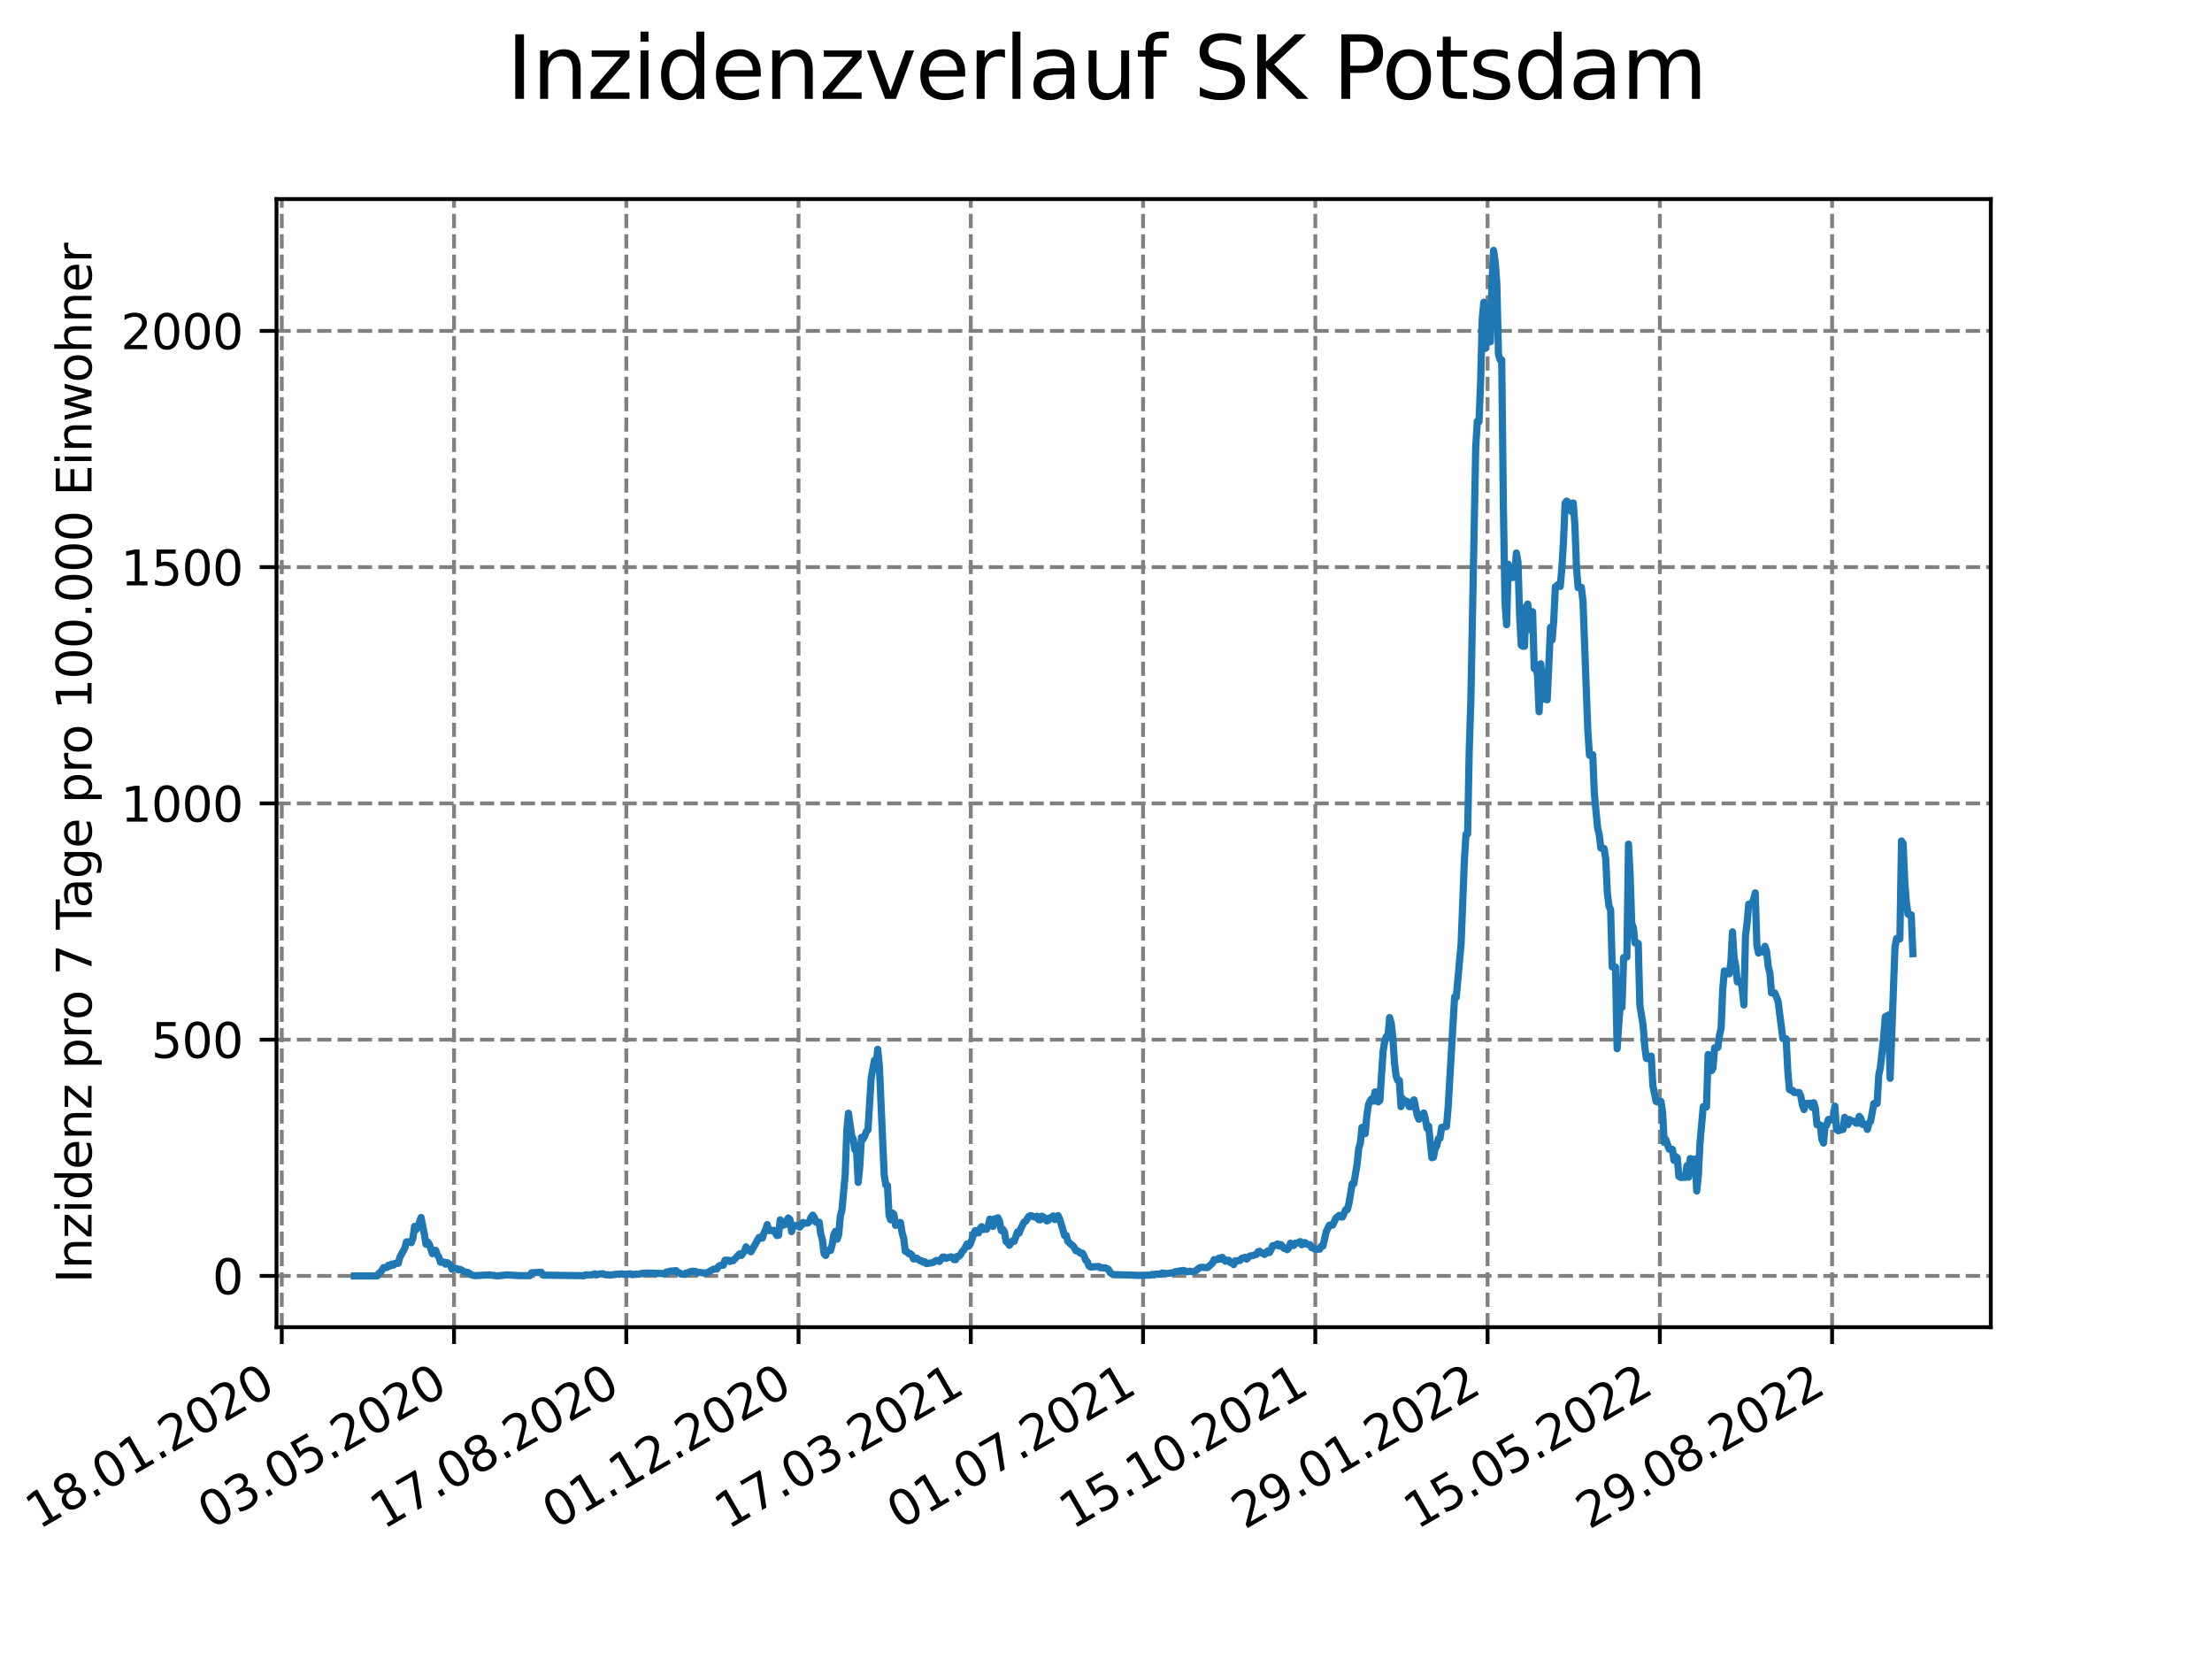 <?xml version="1.0" encoding="utf-8" standalone="no"?>
<!DOCTYPE svg PUBLIC "-//W3C//DTD SVG 1.1//EN"
  "http://www.w3.org/Graphics/SVG/1.1/DTD/svg11.dtd">
<svg xmlns:xlink="http://www.w3.org/1999/xlink" width="460.8pt" height="345.6pt" viewBox="0 0 460.8 345.6" xmlns="http://www.w3.org/2000/svg" version="1.1">
 <defs>
  <style type="text/css">*{stroke-linejoin: round; stroke-linecap: butt}</style>
 </defs>
 <g id="figure_1">
  <g id="patch_1">
   <path d="M 0 345.6 
L 460.8 345.6 
L 460.8 0 
L 0 0 
z
" style="fill: #ffffff"/>
  </g>
  <g id="axes_1">
   <g id="patch_2">
    <path d="M 57.6 276.48 
L 414.72 276.48 
L 414.72 41.472 
L 57.6 41.472 
z
" style="fill: #ffffff"/>
   </g>
   <g id="matplotlib.axis_1">
    <g id="xtick_1">
     <g id="line2d_1">
      <path d="M 58.697 276.48 
L 58.697 41.472 
" clip-path="url(#pc9e150a6fa)" style="fill: none; stroke-dasharray: 2.96,1.28; stroke-dashoffset: 0; stroke: #808080; stroke-width: 0.8"/>
     </g>
     <g id="line2d_2">
      <defs>
       <path id="m747879b5d5" d="M 0 0 
L 0 3.5 
" style="stroke: #000000; stroke-width: 0.8"/>
      </defs>
      <g>
       <use xlink:href="#m747879b5d5" x="58.697" y="276.48" style="stroke: #000000; stroke-width: 0.8"/>
      </g>
     </g>
     <g id="text_1">
      <!-- 18.01.2020 -->
      <g transform="translate(8.072 318.689) rotate(-30) scale(0.1 -0.1)">
       <defs>
        <path id="DejaVuSans-31" d="M 794 531 
L 1825 531 
L 1825 4091 
L 703 3866 
L 703 4441 
L 1819 4666 
L 2450 4666 
L 2450 531 
L 3481 531 
L 3481 0 
L 794 0 
L 794 531 
z
" transform="scale(0.016)"/>
        <path id="DejaVuSans-38" d="M 2034 2216 
Q 1584 2216 1326 1975 
Q 1069 1734 1069 1313 
Q 1069 891 1326 650 
Q 1584 409 2034 409 
Q 2484 409 2743 651 
Q 3003 894 3003 1313 
Q 3003 1734 2745 1975 
Q 2488 2216 2034 2216 
z
M 1403 2484 
Q 997 2584 770 2862 
Q 544 3141 544 3541 
Q 544 4100 942 4425 
Q 1341 4750 2034 4750 
Q 2731 4750 3128 4425 
Q 3525 4100 3525 3541 
Q 3525 3141 3298 2862 
Q 3072 2584 2669 2484 
Q 3125 2378 3379 2068 
Q 3634 1759 3634 1313 
Q 3634 634 3220 271 
Q 2806 -91 2034 -91 
Q 1263 -91 848 271 
Q 434 634 434 1313 
Q 434 1759 690 2068 
Q 947 2378 1403 2484 
z
M 1172 3481 
Q 1172 3119 1398 2916 
Q 1625 2713 2034 2713 
Q 2441 2713 2670 2916 
Q 2900 3119 2900 3481 
Q 2900 3844 2670 4047 
Q 2441 4250 2034 4250 
Q 1625 4250 1398 4047 
Q 1172 3844 1172 3481 
z
" transform="scale(0.016)"/>
        <path id="DejaVuSans-2e" d="M 684 794 
L 1344 794 
L 1344 0 
L 684 0 
L 684 794 
z
" transform="scale(0.016)"/>
        <path id="DejaVuSans-30" d="M 2034 4250 
Q 1547 4250 1301 3770 
Q 1056 3291 1056 2328 
Q 1056 1369 1301 889 
Q 1547 409 2034 409 
Q 2525 409 2770 889 
Q 3016 1369 3016 2328 
Q 3016 3291 2770 3770 
Q 2525 4250 2034 4250 
z
M 2034 4750 
Q 2819 4750 3233 4129 
Q 3647 3509 3647 2328 
Q 3647 1150 3233 529 
Q 2819 -91 2034 -91 
Q 1250 -91 836 529 
Q 422 1150 422 2328 
Q 422 3509 836 4129 
Q 1250 4750 2034 4750 
z
" transform="scale(0.016)"/>
        <path id="DejaVuSans-32" d="M 1228 531 
L 3431 531 
L 3431 0 
L 469 0 
L 469 531 
Q 828 903 1448 1529 
Q 2069 2156 2228 2338 
Q 2531 2678 2651 2914 
Q 2772 3150 2772 3378 
Q 2772 3750 2511 3984 
Q 2250 4219 1831 4219 
Q 1534 4219 1204 4116 
Q 875 4013 500 3803 
L 500 4441 
Q 881 4594 1212 4672 
Q 1544 4750 1819 4750 
Q 2544 4750 2975 4387 
Q 3406 4025 3406 3419 
Q 3406 3131 3298 2873 
Q 3191 2616 2906 2266 
Q 2828 2175 2409 1742 
Q 1991 1309 1228 531 
z
" transform="scale(0.016)"/>
       </defs>
       <use xlink:href="#DejaVuSans-31"/>
       <use xlink:href="#DejaVuSans-38" x="63.623"/>
       <use xlink:href="#DejaVuSans-2e" x="127.246"/>
       <use xlink:href="#DejaVuSans-30" x="159.033"/>
       <use xlink:href="#DejaVuSans-31" x="222.656"/>
       <use xlink:href="#DejaVuSans-2e" x="286.279"/>
       <use xlink:href="#DejaVuSans-32" x="318.066"/>
       <use xlink:href="#DejaVuSans-30" x="381.689"/>
       <use xlink:href="#DejaVuSans-32" x="445.312"/>
       <use xlink:href="#DejaVuSans-30" x="508.936"/>
      </g>
     </g>
    </g>
    <g id="xtick_2">
     <g id="line2d_3">
      <path d="M 94.582 276.48 
L 94.582 41.472 
" clip-path="url(#pc9e150a6fa)" style="fill: none; stroke-dasharray: 2.96,1.28; stroke-dashoffset: 0; stroke: #808080; stroke-width: 0.8"/>
     </g>
     <g id="line2d_4">
      <g>
       <use xlink:href="#m747879b5d5" x="94.582" y="276.48" style="stroke: #000000; stroke-width: 0.8"/>
      </g>
     </g>
     <g id="text_2">
      <!-- 03.05.2020 -->
      <g transform="translate(43.957 318.689) rotate(-30) scale(0.1 -0.1)">
       <defs>
        <path id="DejaVuSans-33" d="M 2597 2516 
Q 3050 2419 3304 2112 
Q 3559 1806 3559 1356 
Q 3559 666 3084 287 
Q 2609 -91 1734 -91 
Q 1441 -91 1130 -33 
Q 819 25 488 141 
L 488 750 
Q 750 597 1062 519 
Q 1375 441 1716 441 
Q 2309 441 2620 675 
Q 2931 909 2931 1356 
Q 2931 1769 2642 2001 
Q 2353 2234 1838 2234 
L 1294 2234 
L 1294 2753 
L 1863 2753 
Q 2328 2753 2575 2939 
Q 2822 3125 2822 3475 
Q 2822 3834 2567 4026 
Q 2313 4219 1838 4219 
Q 1578 4219 1281 4162 
Q 984 4106 628 3988 
L 628 4550 
Q 988 4650 1302 4700 
Q 1616 4750 1894 4750 
Q 2613 4750 3031 4423 
Q 3450 4097 3450 3541 
Q 3450 3153 3228 2886 
Q 3006 2619 2597 2516 
z
" transform="scale(0.016)"/>
        <path id="DejaVuSans-35" d="M 691 4666 
L 3169 4666 
L 3169 4134 
L 1269 4134 
L 1269 2991 
Q 1406 3038 1543 3061 
Q 1681 3084 1819 3084 
Q 2600 3084 3056 2656 
Q 3513 2228 3513 1497 
Q 3513 744 3044 326 
Q 2575 -91 1722 -91 
Q 1428 -91 1123 -41 
Q 819 9 494 109 
L 494 744 
Q 775 591 1075 516 
Q 1375 441 1709 441 
Q 2250 441 2565 725 
Q 2881 1009 2881 1497 
Q 2881 1984 2565 2268 
Q 2250 2553 1709 2553 
Q 1456 2553 1204 2497 
Q 953 2441 691 2322 
L 691 4666 
z
" transform="scale(0.016)"/>
       </defs>
       <use xlink:href="#DejaVuSans-30"/>
       <use xlink:href="#DejaVuSans-33" x="63.623"/>
       <use xlink:href="#DejaVuSans-2e" x="127.246"/>
       <use xlink:href="#DejaVuSans-30" x="159.033"/>
       <use xlink:href="#DejaVuSans-35" x="222.656"/>
       <use xlink:href="#DejaVuSans-2e" x="286.279"/>
       <use xlink:href="#DejaVuSans-32" x="318.066"/>
       <use xlink:href="#DejaVuSans-30" x="381.689"/>
       <use xlink:href="#DejaVuSans-32" x="445.312"/>
       <use xlink:href="#DejaVuSans-30" x="508.936"/>
      </g>
     </g>
    </g>
    <g id="xtick_3">
     <g id="line2d_5">
      <path d="M 130.467 276.48 
L 130.467 41.472 
" clip-path="url(#pc9e150a6fa)" style="fill: none; stroke-dasharray: 2.96,1.28; stroke-dashoffset: 0; stroke: #808080; stroke-width: 0.8"/>
     </g>
     <g id="line2d_6">
      <g>
       <use xlink:href="#m747879b5d5" x="130.467" y="276.48" style="stroke: #000000; stroke-width: 0.8"/>
      </g>
     </g>
     <g id="text_3">
      <!-- 17.08.2020 -->
      <g transform="translate(79.842 318.689) rotate(-30) scale(0.1 -0.1)">
       <defs>
        <path id="DejaVuSans-37" d="M 525 4666 
L 3525 4666 
L 3525 4397 
L 1831 0 
L 1172 0 
L 2766 4134 
L 525 4134 
L 525 4666 
z
" transform="scale(0.016)"/>
       </defs>
       <use xlink:href="#DejaVuSans-31"/>
       <use xlink:href="#DejaVuSans-37" x="63.623"/>
       <use xlink:href="#DejaVuSans-2e" x="127.246"/>
       <use xlink:href="#DejaVuSans-30" x="159.033"/>
       <use xlink:href="#DejaVuSans-38" x="222.656"/>
       <use xlink:href="#DejaVuSans-2e" x="286.279"/>
       <use xlink:href="#DejaVuSans-32" x="318.066"/>
       <use xlink:href="#DejaVuSans-30" x="381.689"/>
       <use xlink:href="#DejaVuSans-32" x="445.312"/>
       <use xlink:href="#DejaVuSans-30" x="508.936"/>
      </g>
     </g>
    </g>
    <g id="xtick_4">
     <g id="line2d_7">
      <path d="M 166.351 276.48 
L 166.351 41.472 
" clip-path="url(#pc9e150a6fa)" style="fill: none; stroke-dasharray: 2.96,1.28; stroke-dashoffset: 0; stroke: #808080; stroke-width: 0.8"/>
     </g>
     <g id="line2d_8">
      <g>
       <use xlink:href="#m747879b5d5" x="166.351" y="276.48" style="stroke: #000000; stroke-width: 0.8"/>
      </g>
     </g>
     <g id="text_4">
      <!-- 01.12.2020 -->
      <g transform="translate(115.726 318.689) rotate(-30) scale(0.1 -0.1)">
       <use xlink:href="#DejaVuSans-30"/>
       <use xlink:href="#DejaVuSans-31" x="63.623"/>
       <use xlink:href="#DejaVuSans-2e" x="127.246"/>
       <use xlink:href="#DejaVuSans-31" x="159.033"/>
       <use xlink:href="#DejaVuSans-32" x="222.656"/>
       <use xlink:href="#DejaVuSans-2e" x="286.279"/>
       <use xlink:href="#DejaVuSans-32" x="318.066"/>
       <use xlink:href="#DejaVuSans-30" x="381.689"/>
       <use xlink:href="#DejaVuSans-32" x="445.312"/>
       <use xlink:href="#DejaVuSans-30" x="508.936"/>
      </g>
     </g>
    </g>
    <g id="xtick_5">
     <g id="line2d_9">
      <path d="M 202.236 276.48 
L 202.236 41.472 
" clip-path="url(#pc9e150a6fa)" style="fill: none; stroke-dasharray: 2.96,1.28; stroke-dashoffset: 0; stroke: #808080; stroke-width: 0.8"/>
     </g>
     <g id="line2d_10">
      <g>
       <use xlink:href="#m747879b5d5" x="202.236" y="276.48" style="stroke: #000000; stroke-width: 0.8"/>
      </g>
     </g>
     <g id="text_5">
      <!-- 17.03.2021 -->
      <g transform="translate(151.611 318.689) rotate(-30) scale(0.1 -0.1)">
       <use xlink:href="#DejaVuSans-31"/>
       <use xlink:href="#DejaVuSans-37" x="63.623"/>
       <use xlink:href="#DejaVuSans-2e" x="127.246"/>
       <use xlink:href="#DejaVuSans-30" x="159.033"/>
       <use xlink:href="#DejaVuSans-33" x="222.656"/>
       <use xlink:href="#DejaVuSans-2e" x="286.279"/>
       <use xlink:href="#DejaVuSans-32" x="318.066"/>
       <use xlink:href="#DejaVuSans-30" x="381.689"/>
       <use xlink:href="#DejaVuSans-32" x="445.312"/>
       <use xlink:href="#DejaVuSans-31" x="508.936"/>
      </g>
     </g>
    </g>
    <g id="xtick_6">
     <g id="line2d_11">
      <path d="M 238.121 276.48 
L 238.121 41.472 
" clip-path="url(#pc9e150a6fa)" style="fill: none; stroke-dasharray: 2.96,1.28; stroke-dashoffset: 0; stroke: #808080; stroke-width: 0.8"/>
     </g>
     <g id="line2d_12">
      <g>
       <use xlink:href="#m747879b5d5" x="238.121" y="276.48" style="stroke: #000000; stroke-width: 0.8"/>
      </g>
     </g>
     <g id="text_6">
      <!-- 01.07.2021 -->
      <g transform="translate(187.495 318.689) rotate(-30) scale(0.1 -0.1)">
       <use xlink:href="#DejaVuSans-30"/>
       <use xlink:href="#DejaVuSans-31" x="63.623"/>
       <use xlink:href="#DejaVuSans-2e" x="127.246"/>
       <use xlink:href="#DejaVuSans-30" x="159.033"/>
       <use xlink:href="#DejaVuSans-37" x="222.656"/>
       <use xlink:href="#DejaVuSans-2e" x="286.279"/>
       <use xlink:href="#DejaVuSans-32" x="318.066"/>
       <use xlink:href="#DejaVuSans-30" x="381.689"/>
       <use xlink:href="#DejaVuSans-32" x="445.312"/>
       <use xlink:href="#DejaVuSans-31" x="508.936"/>
      </g>
     </g>
    </g>
    <g id="xtick_7">
     <g id="line2d_13">
      <path d="M 274.005 276.48 
L 274.005 41.472 
" clip-path="url(#pc9e150a6fa)" style="fill: none; stroke-dasharray: 2.96,1.28; stroke-dashoffset: 0; stroke: #808080; stroke-width: 0.8"/>
     </g>
     <g id="line2d_14">
      <g>
       <use xlink:href="#m747879b5d5" x="274.005" y="276.48" style="stroke: #000000; stroke-width: 0.8"/>
      </g>
     </g>
     <g id="text_7">
      <!-- 15.10.2021 -->
      <g transform="translate(223.38 318.689) rotate(-30) scale(0.1 -0.1)">
       <use xlink:href="#DejaVuSans-31"/>
       <use xlink:href="#DejaVuSans-35" x="63.623"/>
       <use xlink:href="#DejaVuSans-2e" x="127.246"/>
       <use xlink:href="#DejaVuSans-31" x="159.033"/>
       <use xlink:href="#DejaVuSans-30" x="222.656"/>
       <use xlink:href="#DejaVuSans-2e" x="286.279"/>
       <use xlink:href="#DejaVuSans-32" x="318.066"/>
       <use xlink:href="#DejaVuSans-30" x="381.689"/>
       <use xlink:href="#DejaVuSans-32" x="445.312"/>
       <use xlink:href="#DejaVuSans-31" x="508.936"/>
      </g>
     </g>
    </g>
    <g id="xtick_8">
     <g id="line2d_15">
      <path d="M 309.89 276.48 
L 309.89 41.472 
" clip-path="url(#pc9e150a6fa)" style="fill: none; stroke-dasharray: 2.96,1.28; stroke-dashoffset: 0; stroke: #808080; stroke-width: 0.8"/>
     </g>
     <g id="line2d_16">
      <g>
       <use xlink:href="#m747879b5d5" x="309.89" y="276.48" style="stroke: #000000; stroke-width: 0.8"/>
      </g>
     </g>
     <g id="text_8">
      <!-- 29.01.2022 -->
      <g transform="translate(259.265 318.689) rotate(-30) scale(0.1 -0.1)">
       <defs>
        <path id="DejaVuSans-39" d="M 703 97 
L 703 672 
Q 941 559 1184 500 
Q 1428 441 1663 441 
Q 2288 441 2617 861 
Q 2947 1281 2994 2138 
Q 2813 1869 2534 1725 
Q 2256 1581 1919 1581 
Q 1219 1581 811 2004 
Q 403 2428 403 3163 
Q 403 3881 828 4315 
Q 1253 4750 1959 4750 
Q 2769 4750 3195 4129 
Q 3622 3509 3622 2328 
Q 3622 1225 3098 567 
Q 2575 -91 1691 -91 
Q 1453 -91 1209 -44 
Q 966 3 703 97 
z
M 1959 2075 
Q 2384 2075 2632 2365 
Q 2881 2656 2881 3163 
Q 2881 3666 2632 3958 
Q 2384 4250 1959 4250 
Q 1534 4250 1286 3958 
Q 1038 3666 1038 3163 
Q 1038 2656 1286 2365 
Q 1534 2075 1959 2075 
z
" transform="scale(0.016)"/>
       </defs>
       <use xlink:href="#DejaVuSans-32"/>
       <use xlink:href="#DejaVuSans-39" x="63.623"/>
       <use xlink:href="#DejaVuSans-2e" x="127.246"/>
       <use xlink:href="#DejaVuSans-30" x="159.033"/>
       <use xlink:href="#DejaVuSans-31" x="222.656"/>
       <use xlink:href="#DejaVuSans-2e" x="286.279"/>
       <use xlink:href="#DejaVuSans-32" x="318.066"/>
       <use xlink:href="#DejaVuSans-30" x="381.689"/>
       <use xlink:href="#DejaVuSans-32" x="445.312"/>
       <use xlink:href="#DejaVuSans-32" x="508.936"/>
      </g>
     </g>
    </g>
    <g id="xtick_9">
     <g id="line2d_17">
      <path d="M 345.775 276.48 
L 345.775 41.472 
" clip-path="url(#pc9e150a6fa)" style="fill: none; stroke-dasharray: 2.96,1.28; stroke-dashoffset: 0; stroke: #808080; stroke-width: 0.8"/>
     </g>
     <g id="line2d_18">
      <g>
       <use xlink:href="#m747879b5d5" x="345.775" y="276.48" style="stroke: #000000; stroke-width: 0.8"/>
      </g>
     </g>
     <g id="text_9">
      <!-- 15.05.2022 -->
      <g transform="translate(295.149 318.689) rotate(-30) scale(0.1 -0.1)">
       <use xlink:href="#DejaVuSans-31"/>
       <use xlink:href="#DejaVuSans-35" x="63.623"/>
       <use xlink:href="#DejaVuSans-2e" x="127.246"/>
       <use xlink:href="#DejaVuSans-30" x="159.033"/>
       <use xlink:href="#DejaVuSans-35" x="222.656"/>
       <use xlink:href="#DejaVuSans-2e" x="286.279"/>
       <use xlink:href="#DejaVuSans-32" x="318.066"/>
       <use xlink:href="#DejaVuSans-30" x="381.689"/>
       <use xlink:href="#DejaVuSans-32" x="445.312"/>
       <use xlink:href="#DejaVuSans-32" x="508.936"/>
      </g>
     </g>
    </g>
    <g id="xtick_10">
     <g id="line2d_19">
      <path d="M 381.659 276.48 
L 381.659 41.472 
" clip-path="url(#pc9e150a6fa)" style="fill: none; stroke-dasharray: 2.96,1.28; stroke-dashoffset: 0; stroke: #808080; stroke-width: 0.8"/>
     </g>
     <g id="line2d_20">
      <g>
       <use xlink:href="#m747879b5d5" x="381.659" y="276.48" style="stroke: #000000; stroke-width: 0.8"/>
      </g>
     </g>
     <g id="text_10">
      <!-- 29.08.2022 -->
      <g transform="translate(331.034 318.689) rotate(-30) scale(0.1 -0.1)">
       <use xlink:href="#DejaVuSans-32"/>
       <use xlink:href="#DejaVuSans-39" x="63.623"/>
       <use xlink:href="#DejaVuSans-2e" x="127.246"/>
       <use xlink:href="#DejaVuSans-30" x="159.033"/>
       <use xlink:href="#DejaVuSans-38" x="222.656"/>
       <use xlink:href="#DejaVuSans-2e" x="286.279"/>
       <use xlink:href="#DejaVuSans-32" x="318.066"/>
       <use xlink:href="#DejaVuSans-30" x="381.689"/>
       <use xlink:href="#DejaVuSans-32" x="445.312"/>
       <use xlink:href="#DejaVuSans-32" x="508.936"/>
      </g>
     </g>
    </g>
   </g>
   <g id="matplotlib.axis_2">
    <g id="ytick_1">
     <g id="line2d_21">
      <path d="M 57.6 265.798 
L 414.72 265.798 
" clip-path="url(#pc9e150a6fa)" style="fill: none; stroke-dasharray: 2.96,1.28; stroke-dashoffset: 0; stroke: #808080; stroke-width: 0.8"/>
     </g>
     <g id="line2d_22">
      <defs>
       <path id="m2aeac5de9a" d="M 0 0 
L -3.5 0 
" style="stroke: #000000; stroke-width: 0.8"/>
      </defs>
      <g>
       <use xlink:href="#m2aeac5de9a" x="57.6" y="265.798" style="stroke: #000000; stroke-width: 0.8"/>
      </g>
     </g>
     <g id="text_11">
      <!-- 0 -->
      <g transform="translate(44.237 269.597) scale(0.1 -0.1)">
       <use xlink:href="#DejaVuSans-30"/>
      </g>
     </g>
    </g>
    <g id="ytick_2">
     <g id="line2d_23">
      <path d="M 57.6 216.581 
L 414.72 216.581 
" clip-path="url(#pc9e150a6fa)" style="fill: none; stroke-dasharray: 2.96,1.28; stroke-dashoffset: 0; stroke: #808080; stroke-width: 0.8"/>
     </g>
     <g id="line2d_24">
      <g>
       <use xlink:href="#m2aeac5de9a" x="57.6" y="216.581" style="stroke: #000000; stroke-width: 0.8"/>
      </g>
     </g>
     <g id="text_12">
      <!-- 500 -->
      <g transform="translate(31.512 220.38) scale(0.1 -0.1)">
       <use xlink:href="#DejaVuSans-35"/>
       <use xlink:href="#DejaVuSans-30" x="63.623"/>
       <use xlink:href="#DejaVuSans-30" x="127.246"/>
      </g>
     </g>
    </g>
    <g id="ytick_3">
     <g id="line2d_25">
      <path d="M 57.6 167.363 
L 414.72 167.363 
" clip-path="url(#pc9e150a6fa)" style="fill: none; stroke-dasharray: 2.96,1.28; stroke-dashoffset: 0; stroke: #808080; stroke-width: 0.8"/>
     </g>
     <g id="line2d_26">
      <g>
       <use xlink:href="#m2aeac5de9a" x="57.6" y="167.363" style="stroke: #000000; stroke-width: 0.8"/>
      </g>
     </g>
     <g id="text_13">
      <!-- 1000 -->
      <g transform="translate(25.15 171.163) scale(0.1 -0.1)">
       <use xlink:href="#DejaVuSans-31"/>
       <use xlink:href="#DejaVuSans-30" x="63.623"/>
       <use xlink:href="#DejaVuSans-30" x="127.246"/>
       <use xlink:href="#DejaVuSans-30" x="190.869"/>
      </g>
     </g>
    </g>
    <g id="ytick_4">
     <g id="line2d_27">
      <path d="M 57.6 118.146 
L 414.72 118.146 
" clip-path="url(#pc9e150a6fa)" style="fill: none; stroke-dasharray: 2.96,1.28; stroke-dashoffset: 0; stroke: #808080; stroke-width: 0.8"/>
     </g>
     <g id="line2d_28">
      <g>
       <use xlink:href="#m2aeac5de9a" x="57.6" y="118.146" style="stroke: #000000; stroke-width: 0.8"/>
      </g>
     </g>
     <g id="text_14">
      <!-- 1500 -->
      <g transform="translate(25.15 121.945) scale(0.1 -0.1)">
       <use xlink:href="#DejaVuSans-31"/>
       <use xlink:href="#DejaVuSans-35" x="63.623"/>
       <use xlink:href="#DejaVuSans-30" x="127.246"/>
       <use xlink:href="#DejaVuSans-30" x="190.869"/>
      </g>
     </g>
    </g>
    <g id="ytick_5">
     <g id="line2d_29">
      <path d="M 57.6 68.929 
L 414.72 68.929 
" clip-path="url(#pc9e150a6fa)" style="fill: none; stroke-dasharray: 2.96,1.28; stroke-dashoffset: 0; stroke: #808080; stroke-width: 0.8"/>
     </g>
     <g id="line2d_30">
      <g>
       <use xlink:href="#m2aeac5de9a" x="57.6" y="68.929" style="stroke: #000000; stroke-width: 0.8"/>
      </g>
     </g>
     <g id="text_15">
      <!-- 2000 -->
      <g transform="translate(25.15 72.728) scale(0.1 -0.1)">
       <use xlink:href="#DejaVuSans-32"/>
       <use xlink:href="#DejaVuSans-30" x="63.623"/>
       <use xlink:href="#DejaVuSans-30" x="127.246"/>
       <use xlink:href="#DejaVuSans-30" x="190.869"/>
      </g>
     </g>
    </g>
    <g id="text_16">
     <!-- Inzidenz pro 7 Tage pro 100.000 Einwohner -->
     <g transform="translate(19.07 267.301) rotate(-90) scale(0.1 -0.1)">
      <defs>
       <path id="DejaVuSans-49" d="M 628 4666 
L 1259 4666 
L 1259 0 
L 628 0 
L 628 4666 
z
" transform="scale(0.016)"/>
       <path id="DejaVuSans-6e" d="M 3513 2113 
L 3513 0 
L 2938 0 
L 2938 2094 
Q 2938 2591 2744 2837 
Q 2550 3084 2163 3084 
Q 1697 3084 1428 2787 
Q 1159 2491 1159 1978 
L 1159 0 
L 581 0 
L 581 3500 
L 1159 3500 
L 1159 2956 
Q 1366 3272 1645 3428 
Q 1925 3584 2291 3584 
Q 2894 3584 3203 3211 
Q 3513 2838 3513 2113 
z
" transform="scale(0.016)"/>
       <path id="DejaVuSans-7a" d="M 353 3500 
L 3084 3500 
L 3084 2975 
L 922 459 
L 3084 459 
L 3084 0 
L 275 0 
L 275 525 
L 2438 3041 
L 353 3041 
L 353 3500 
z
" transform="scale(0.016)"/>
       <path id="DejaVuSans-69" d="M 603 3500 
L 1178 3500 
L 1178 0 
L 603 0 
L 603 3500 
z
M 603 4863 
L 1178 4863 
L 1178 4134 
L 603 4134 
L 603 4863 
z
" transform="scale(0.016)"/>
       <path id="DejaVuSans-64" d="M 2906 2969 
L 2906 4863 
L 3481 4863 
L 3481 0 
L 2906 0 
L 2906 525 
Q 2725 213 2448 61 
Q 2172 -91 1784 -91 
Q 1150 -91 751 415 
Q 353 922 353 1747 
Q 353 2572 751 3078 
Q 1150 3584 1784 3584 
Q 2172 3584 2448 3432 
Q 2725 3281 2906 2969 
z
M 947 1747 
Q 947 1113 1208 752 
Q 1469 391 1925 391 
Q 2381 391 2643 752 
Q 2906 1113 2906 1747 
Q 2906 2381 2643 2742 
Q 2381 3103 1925 3103 
Q 1469 3103 1208 2742 
Q 947 2381 947 1747 
z
" transform="scale(0.016)"/>
       <path id="DejaVuSans-65" d="M 3597 1894 
L 3597 1613 
L 953 1613 
Q 991 1019 1311 708 
Q 1631 397 2203 397 
Q 2534 397 2845 478 
Q 3156 559 3463 722 
L 3463 178 
Q 3153 47 2828 -22 
Q 2503 -91 2169 -91 
Q 1331 -91 842 396 
Q 353 884 353 1716 
Q 353 2575 817 3079 
Q 1281 3584 2069 3584 
Q 2775 3584 3186 3129 
Q 3597 2675 3597 1894 
z
M 3022 2063 
Q 3016 2534 2758 2815 
Q 2500 3097 2075 3097 
Q 1594 3097 1305 2825 
Q 1016 2553 972 2059 
L 3022 2063 
z
" transform="scale(0.016)"/>
       <path id="DejaVuSans-20" transform="scale(0.016)"/>
       <path id="DejaVuSans-70" d="M 1159 525 
L 1159 -1331 
L 581 -1331 
L 581 3500 
L 1159 3500 
L 1159 2969 
Q 1341 3281 1617 3432 
Q 1894 3584 2278 3584 
Q 2916 3584 3314 3078 
Q 3713 2572 3713 1747 
Q 3713 922 3314 415 
Q 2916 -91 2278 -91 
Q 1894 -91 1617 61 
Q 1341 213 1159 525 
z
M 3116 1747 
Q 3116 2381 2855 2742 
Q 2594 3103 2138 3103 
Q 1681 3103 1420 2742 
Q 1159 2381 1159 1747 
Q 1159 1113 1420 752 
Q 1681 391 2138 391 
Q 2594 391 2855 752 
Q 3116 1113 3116 1747 
z
" transform="scale(0.016)"/>
       <path id="DejaVuSans-72" d="M 2631 2963 
Q 2534 3019 2420 3045 
Q 2306 3072 2169 3072 
Q 1681 3072 1420 2755 
Q 1159 2438 1159 1844 
L 1159 0 
L 581 0 
L 581 3500 
L 1159 3500 
L 1159 2956 
Q 1341 3275 1631 3429 
Q 1922 3584 2338 3584 
Q 2397 3584 2469 3576 
Q 2541 3569 2628 3553 
L 2631 2963 
z
" transform="scale(0.016)"/>
       <path id="DejaVuSans-6f" d="M 1959 3097 
Q 1497 3097 1228 2736 
Q 959 2375 959 1747 
Q 959 1119 1226 758 
Q 1494 397 1959 397 
Q 2419 397 2687 759 
Q 2956 1122 2956 1747 
Q 2956 2369 2687 2733 
Q 2419 3097 1959 3097 
z
M 1959 3584 
Q 2709 3584 3137 3096 
Q 3566 2609 3566 1747 
Q 3566 888 3137 398 
Q 2709 -91 1959 -91 
Q 1206 -91 779 398 
Q 353 888 353 1747 
Q 353 2609 779 3096 
Q 1206 3584 1959 3584 
z
" transform="scale(0.016)"/>
       <path id="DejaVuSans-54" d="M -19 4666 
L 3928 4666 
L 3928 4134 
L 2272 4134 
L 2272 0 
L 1638 0 
L 1638 4134 
L -19 4134 
L -19 4666 
z
" transform="scale(0.016)"/>
       <path id="DejaVuSans-61" d="M 2194 1759 
Q 1497 1759 1228 1600 
Q 959 1441 959 1056 
Q 959 750 1161 570 
Q 1363 391 1709 391 
Q 2188 391 2477 730 
Q 2766 1069 2766 1631 
L 2766 1759 
L 2194 1759 
z
M 3341 1997 
L 3341 0 
L 2766 0 
L 2766 531 
Q 2569 213 2275 61 
Q 1981 -91 1556 -91 
Q 1019 -91 701 211 
Q 384 513 384 1019 
Q 384 1609 779 1909 
Q 1175 2209 1959 2209 
L 2766 2209 
L 2766 2266 
Q 2766 2663 2505 2880 
Q 2244 3097 1772 3097 
Q 1472 3097 1187 3025 
Q 903 2953 641 2809 
L 641 3341 
Q 956 3463 1253 3523 
Q 1550 3584 1831 3584 
Q 2591 3584 2966 3190 
Q 3341 2797 3341 1997 
z
" transform="scale(0.016)"/>
       <path id="DejaVuSans-67" d="M 2906 1791 
Q 2906 2416 2648 2759 
Q 2391 3103 1925 3103 
Q 1463 3103 1205 2759 
Q 947 2416 947 1791 
Q 947 1169 1205 825 
Q 1463 481 1925 481 
Q 2391 481 2648 825 
Q 2906 1169 2906 1791 
z
M 3481 434 
Q 3481 -459 3084 -895 
Q 2688 -1331 1869 -1331 
Q 1566 -1331 1297 -1286 
Q 1028 -1241 775 -1147 
L 775 -588 
Q 1028 -725 1275 -790 
Q 1522 -856 1778 -856 
Q 2344 -856 2625 -561 
Q 2906 -266 2906 331 
L 2906 616 
Q 2728 306 2450 153 
Q 2172 0 1784 0 
Q 1141 0 747 490 
Q 353 981 353 1791 
Q 353 2603 747 3093 
Q 1141 3584 1784 3584 
Q 2172 3584 2450 3431 
Q 2728 3278 2906 2969 
L 2906 3500 
L 3481 3500 
L 3481 434 
z
" transform="scale(0.016)"/>
       <path id="DejaVuSans-45" d="M 628 4666 
L 3578 4666 
L 3578 4134 
L 1259 4134 
L 1259 2753 
L 3481 2753 
L 3481 2222 
L 1259 2222 
L 1259 531 
L 3634 531 
L 3634 0 
L 628 0 
L 628 4666 
z
" transform="scale(0.016)"/>
       <path id="DejaVuSans-77" d="M 269 3500 
L 844 3500 
L 1563 769 
L 2278 3500 
L 2956 3500 
L 3675 769 
L 4391 3500 
L 4966 3500 
L 4050 0 
L 3372 0 
L 2619 2869 
L 1863 0 
L 1184 0 
L 269 3500 
z
" transform="scale(0.016)"/>
       <path id="DejaVuSans-68" d="M 3513 2113 
L 3513 0 
L 2938 0 
L 2938 2094 
Q 2938 2591 2744 2837 
Q 2550 3084 2163 3084 
Q 1697 3084 1428 2787 
Q 1159 2491 1159 1978 
L 1159 0 
L 581 0 
L 581 4863 
L 1159 4863 
L 1159 2956 
Q 1366 3272 1645 3428 
Q 1925 3584 2291 3584 
Q 2894 3584 3203 3211 
Q 3513 2838 3513 2113 
z
" transform="scale(0.016)"/>
      </defs>
      <use xlink:href="#DejaVuSans-49"/>
      <use xlink:href="#DejaVuSans-6e" x="29.492"/>
      <use xlink:href="#DejaVuSans-7a" x="92.871"/>
      <use xlink:href="#DejaVuSans-69" x="145.361"/>
      <use xlink:href="#DejaVuSans-64" x="173.145"/>
      <use xlink:href="#DejaVuSans-65" x="236.621"/>
      <use xlink:href="#DejaVuSans-6e" x="298.145"/>
      <use xlink:href="#DejaVuSans-7a" x="361.523"/>
      <use xlink:href="#DejaVuSans-20" x="414.014"/>
      <use xlink:href="#DejaVuSans-70" x="445.801"/>
      <use xlink:href="#DejaVuSans-72" x="509.277"/>
      <use xlink:href="#DejaVuSans-6f" x="548.141"/>
      <use xlink:href="#DejaVuSans-20" x="609.322"/>
      <use xlink:href="#DejaVuSans-37" x="641.109"/>
      <use xlink:href="#DejaVuSans-20" x="704.732"/>
      <use xlink:href="#DejaVuSans-54" x="736.52"/>
      <use xlink:href="#DejaVuSans-61" x="781.104"/>
      <use xlink:href="#DejaVuSans-67" x="842.383"/>
      <use xlink:href="#DejaVuSans-65" x="905.859"/>
      <use xlink:href="#DejaVuSans-20" x="967.383"/>
      <use xlink:href="#DejaVuSans-70" x="999.17"/>
      <use xlink:href="#DejaVuSans-72" x="1062.646"/>
      <use xlink:href="#DejaVuSans-6f" x="1101.51"/>
      <use xlink:href="#DejaVuSans-20" x="1162.691"/>
      <use xlink:href="#DejaVuSans-31" x="1194.479"/>
      <use xlink:href="#DejaVuSans-30" x="1258.102"/>
      <use xlink:href="#DejaVuSans-30" x="1321.725"/>
      <use xlink:href="#DejaVuSans-2e" x="1385.348"/>
      <use xlink:href="#DejaVuSans-30" x="1417.135"/>
      <use xlink:href="#DejaVuSans-30" x="1480.758"/>
      <use xlink:href="#DejaVuSans-30" x="1544.381"/>
      <use xlink:href="#DejaVuSans-20" x="1608.004"/>
      <use xlink:href="#DejaVuSans-45" x="1639.791"/>
      <use xlink:href="#DejaVuSans-69" x="1702.975"/>
      <use xlink:href="#DejaVuSans-6e" x="1730.758"/>
      <use xlink:href="#DejaVuSans-77" x="1794.137"/>
      <use xlink:href="#DejaVuSans-6f" x="1875.924"/>
      <use xlink:href="#DejaVuSans-68" x="1937.105"/>
      <use xlink:href="#DejaVuSans-6e" x="2000.484"/>
      <use xlink:href="#DejaVuSans-65" x="2063.863"/>
      <use xlink:href="#DejaVuSans-72" x="2125.387"/>
     </g>
    </g>
   </g>
   <g id="line2d_31">
    <path d="M 73.833 265.798 
L 78.572 265.798 
L 78.911 265.252 
L 79.249 265.088 
L 79.926 264.051 
L 80.603 264.051 
L 80.942 263.56 
L 81.28 263.724 
L 81.619 263.342 
L 81.958 263.56 
L 82.296 263.178 
L 82.973 263.178 
L 83.312 261.868 
L 84.327 260.012 
L 84.666 258.702 
L 85.343 258.702 
L 85.681 258.866 
L 86.02 257.938 
L 86.359 255.481 
L 86.697 256.136 
L 87.036 255.645 
L 87.713 253.625 
L 88.39 257.064 
L 88.728 259.193 
L 89.067 258.702 
L 89.405 259.139 
L 90.082 261.158 
L 90.421 260.558 
L 90.759 260.449 
L 91.098 261.431 
L 91.437 261.868 
L 91.775 262.959 
L 92.452 262.905 
L 92.791 263.342 
L 93.129 263.014 
L 93.806 263.451 
L 94.145 264.379 
L 94.483 264.215 
L 95.16 264.269 
L 95.499 264.542 
L 95.837 264.433 
L 96.853 264.979 
L 97.53 265.088 
L 98.207 265.579 
L 98.884 265.743 
L 100.915 265.634 
L 101.931 265.579 
L 103.624 265.798 
L 105.655 265.579 
L 107.348 265.689 
L 108.363 265.743 
L 110.394 265.743 
L 110.733 265.143 
L 112.764 265.034 
L 113.103 265.634 
L 121.228 265.743 
L 121.566 265.798 
L 121.905 265.579 
L 123.259 265.579 
L 123.936 265.361 
L 124.274 265.579 
L 124.951 265.361 
L 125.628 265.361 
L 126.306 265.579 
L 126.644 265.525 
L 126.983 265.634 
L 128.675 265.416 
L 129.014 265.47 
L 129.352 265.361 
L 130.029 265.47 
L 131.384 265.361 
L 131.722 265.525 
L 132.399 265.416 
L 133.076 265.47 
L 133.753 265.252 
L 134.769 265.197 
L 138.154 265.307 
L 138.493 265.361 
L 138.831 264.979 
L 139.17 265.088 
L 139.508 264.815 
L 140.863 264.706 
L 141.201 265.143 
L 141.54 265.143 
L 141.878 265.416 
L 142.555 265.47 
L 142.894 265.197 
L 143.232 265.252 
L 143.571 264.979 
L 144.248 264.815 
L 144.925 264.87 
L 145.263 265.197 
L 145.602 265.034 
L 146.279 265.143 
L 146.956 265.197 
L 147.295 265.143 
L 148.649 264.379 
L 149.326 264.379 
L 149.664 263.833 
L 150.003 263.614 
L 150.68 263.56 
L 151.019 262.523 
L 151.696 262.523 
L 152.034 262.796 
L 152.373 262.577 
L 152.711 262.632 
L 154.065 261.213 
L 154.404 261.54 
L 155.081 260.667 
L 155.42 259.739 
L 155.758 260.285 
L 156.435 260.776 
L 158.128 257.774 
L 158.466 257.938 
L 158.805 257.938 
L 159.143 256.846 
L 159.482 256.191 
L 159.82 255.099 
L 160.159 256.355 
L 161.175 256.3 
L 161.852 257.392 
L 162.19 257.337 
L 162.529 254.117 
L 162.867 255.318 
L 163.544 255.099 
L 163.883 254.226 
L 164.221 253.735 
L 164.56 254.062 
L 164.898 256.573 
L 165.237 255.208 
L 165.576 255.372 
L 165.914 255.372 
L 166.253 255.208 
L 166.591 255.645 
L 166.93 255.263 
L 167.268 254.663 
L 167.607 254.826 
L 168.284 254.772 
L 168.622 254.499 
L 168.961 253.571 
L 169.299 253.134 
L 169.638 253.625 
L 169.977 254.608 
L 170.654 254.608 
L 170.992 257.119 
L 171.331 258.265 
L 171.669 261.158 
L 172.008 261.54 
L 172.346 260.503 
L 173.023 260.503 
L 173.362 259.302 
L 173.7 257.228 
L 174.039 256.518 
L 174.377 258.156 
L 174.716 257.173 
L 175.055 253.353 
L 175.393 252.097 
L 176.07 244.674 
L 176.409 235.449 
L 176.747 231.901 
L 177.424 236.595 
L 177.763 237.359 
L 178.101 239.543 
L 178.44 239.87 
L 178.778 246.311 
L 179.117 242.927 
L 179.455 236.923 
L 179.794 237.305 
L 180.133 236.704 
L 180.471 235.722 
L 180.81 235.394 
L 181.487 224.532 
L 182.164 220.875 
L 182.502 221.966 
L 182.841 218.582 
L 183.179 221.912 
L 184.195 244.783 
L 184.533 246.857 
L 184.872 246.966 
L 185.211 253.189 
L 185.549 254.117 
L 185.888 252.698 
L 186.226 252.97 
L 186.565 255.263 
L 186.903 255.045 
L 187.242 255.045 
L 187.58 254.663 
L 187.919 256.791 
L 188.257 257.992 
L 188.596 260.667 
L 188.934 260.721 
L 189.273 261.158 
L 189.612 261.158 
L 189.95 261.431 
L 190.289 262.25 
L 190.627 262.25 
L 190.966 262.086 
L 191.643 262.632 
L 191.981 262.632 
L 192.32 262.959 
L 192.658 262.85 
L 192.997 263.232 
L 194.351 263.014 
L 195.028 262.577 
L 195.367 262.577 
L 195.705 262.796 
L 196.382 261.868 
L 196.721 261.868 
L 197.059 262.141 
L 198.075 261.813 
L 198.413 261.922 
L 198.752 262.414 
L 199.09 262.414 
L 199.429 261.704 
L 199.768 261.704 
L 200.106 261.376 
L 200.445 260.721 
L 200.783 260.394 
L 201.46 259.139 
L 201.799 259.63 
L 202.137 259.139 
L 202.814 257.173 
L 203.153 256.355 
L 203.491 256.791 
L 203.83 256.846 
L 204.168 255.918 
L 204.507 255.536 
L 204.846 256.136 
L 205.184 256.027 
L 205.523 256.082 
L 205.861 255.427 
L 206.2 253.953 
L 206.538 254.881 
L 206.877 255.481 
L 207.215 253.898 
L 207.554 253.898 
L 207.892 253.68 
L 208.231 254.444 
L 208.569 256.355 
L 208.908 256.082 
L 209.247 256.628 
L 209.585 258.647 
L 209.924 258.811 
L 210.262 259.411 
L 210.939 258.483 
L 211.278 258.593 
L 211.955 256.628 
L 212.293 256.901 
L 212.632 255.973 
L 213.309 254.608 
L 213.647 254.444 
L 214.325 253.407 
L 214.663 253.243 
L 215.002 253.298 
L 215.34 253.516 
L 215.679 253.571 
L 216.017 253.353 
L 216.356 254.062 
L 216.694 254.117 
L 217.033 253.353 
L 217.71 253.735 
L 218.048 254.335 
L 218.387 254.226 
L 218.725 253.68 
L 219.064 253.625 
L 219.403 253.298 
L 219.741 254.062 
L 220.08 253.516 
L 220.418 253.243 
L 220.757 253.953 
L 221.772 257.392 
L 222.111 257.337 
L 222.449 258.593 
L 223.126 259.248 
L 223.465 259.466 
L 223.803 259.903 
L 224.142 260.558 
L 224.481 260.558 
L 225.158 261.104 
L 225.496 261.049 
L 225.835 261.649 
L 226.173 262.523 
L 226.512 262.85 
L 226.85 263.724 
L 227.189 263.942 
L 228.882 263.833 
L 229.22 264.106 
L 229.559 264.051 
L 229.897 264.16 
L 230.236 264.106 
L 230.913 264.433 
L 231.251 265.088 
L 231.928 265.525 
L 235.991 265.634 
L 237.006 265.689 
L 239.715 265.634 
L 240.053 265.47 
L 240.392 265.579 
L 240.73 265.416 
L 241.746 265.416 
L 242.084 265.197 
L 243.1 265.307 
L 243.777 265.197 
L 244.454 265.143 
L 244.793 264.924 
L 246.485 264.652 
L 247.501 264.924 
L 247.839 264.815 
L 248.517 264.924 
L 248.855 264.924 
L 249.871 264.106 
L 250.209 263.997 
L 251.225 264.051 
L 251.563 264.051 
L 252.24 263.451 
L 252.579 263.123 
L 252.917 262.414 
L 253.595 262.414 
L 253.933 262.086 
L 254.272 262.304 
L 254.61 261.922 
L 255.287 262.741 
L 255.626 262.523 
L 255.964 262.523 
L 256.303 263.014 
L 256.641 263.014 
L 256.98 263.451 
L 257.318 262.632 
L 257.657 262.741 
L 257.995 262.577 
L 258.334 262.577 
L 258.673 262.141 
L 259.35 261.922 
L 259.688 262.304 
L 260.365 261.649 
L 261.042 261.54 
L 261.719 261.322 
L 262.058 260.776 
L 262.396 260.667 
L 262.735 260.994 
L 263.073 260.994 
L 263.412 261.322 
L 263.751 261.049 
L 264.089 260.612 
L 264.428 260.94 
L 264.766 260.394 
L 265.105 259.521 
L 265.782 259.411 
L 266.12 259.139 
L 266.459 259.575 
L 266.797 259.248 
L 267.136 259.575 
L 267.474 260.066 
L 267.813 260.066 
L 268.152 260.339 
L 268.49 259.957 
L 268.829 258.975 
L 269.506 259.466 
L 269.844 258.975 
L 270.183 258.975 
L 270.86 258.647 
L 271.198 259.302 
L 271.537 258.866 
L 271.875 258.866 
L 272.214 259.193 
L 272.891 259.302 
L 273.23 259.903 
L 273.568 259.903 
L 273.907 260.23 
L 274.584 260.23 
L 274.922 260.23 
L 275.261 259.575 
L 275.599 259.575 
L 276.276 256.573 
L 276.953 255.208 
L 277.63 255.208 
L 278.308 253.735 
L 278.985 253.189 
L 279.323 253.516 
L 279.662 253.516 
L 280.339 251.988 
L 280.677 251.988 
L 281.016 250.678 
L 281.693 246.584 
L 282.031 246.584 
L 282.708 242.545 
L 283.047 239.27 
L 283.386 238.069 
L 283.724 234.848 
L 284.063 236.158 
L 284.401 236.158 
L 284.74 232.392 
L 285.078 230.154 
L 285.417 229.335 
L 285.755 228.899 
L 286.094 229.39 
L 286.432 227.48 
L 286.771 227.48 
L 287.109 229.554 
L 287.448 229.226 
L 288.125 219.019 
L 288.464 216.89 
L 288.802 215.908 
L 289.141 215.908 
L 289.479 211.978 
L 289.818 213.178 
L 290.156 216.181 
L 290.495 221.366 
L 290.833 224.15 
L 291.172 225.078 
L 291.51 225.078 
L 291.849 230.536 
L 292.187 228.844 
L 292.526 229.663 
L 292.865 229.335 
L 293.203 229.499 
L 293.542 230.536 
L 293.88 230.536 
L 294.219 229.554 
L 294.557 229.117 
L 295.234 232.283 
L 295.573 233.156 
L 295.911 232.392 
L 296.25 232.392 
L 296.588 231.846 
L 296.927 233.047 
L 297.265 235.012 
L 297.604 234.575 
L 298.281 241.18 
L 298.62 241.071 
L 298.958 239.324 
L 299.297 238.724 
L 299.635 237.196 
L 299.974 237.141 
L 300.312 234.848 
L 300.989 234.739 
L 301.328 234.685 
L 301.666 230.755 
L 303.021 207.665 
L 303.359 207.775 
L 304.375 196.639 
L 305.052 179.391 
L 305.39 173.823 
L 305.729 173.714 
L 306.067 156.465 
L 306.406 145.821 
L 307.422 93.093 
L 307.76 87.743 
L 308.099 87.852 
L 308.437 79.665 
L 308.776 66.455 
L 309.114 62.962 
L 309.453 72.569 
L 309.791 67.984 
L 310.13 71.204 
L 310.468 71.204 
L 310.807 58.923 
L 311.145 52.154 
L 311.484 54.556 
L 311.822 59.25 
L 312.161 73.824 
L 312.5 74.97 
L 312.838 74.97 
L 313.177 105.429 
L 313.515 125.352 
L 313.854 130.155 
L 314.192 117.546 
L 314.531 119.239 
L 314.869 120.33 
L 315.546 120.221 
L 315.885 115.199 
L 316.223 117.055 
L 316.562 128.081 
L 316.9 134.413 
L 317.239 134.631 
L 317.578 134.631 
L 317.916 126.389 
L 318.255 125.843 
L 318.932 131.247 
L 319.27 127.426 
L 319.609 139.271 
L 319.947 139.162 
L 320.286 140.526 
L 320.624 148.277 
L 320.963 138.288 
L 321.64 145.603 
L 322.317 145.767 
L 322.994 130.701 
L 323.333 133.321 
L 323.671 129.337 
L 324.01 122.241 
L 324.687 121.695 
L 325.025 122.186 
L 325.364 118.311 
L 325.702 112.852 
L 326.041 104.774 
L 326.379 104.392 
L 327.057 104.992 
L 327.395 106.575 
L 327.734 104.774 
L 328.072 109.25 
L 328.411 118.256 
L 328.749 122.404 
L 329.426 122.35 
L 329.765 125.243 
L 330.78 152.371 
L 331.119 157.338 
L 331.796 157.229 
L 332.135 165.417 
L 332.812 172.458 
L 333.15 173.878 
L 333.489 176.661 
L 334.166 176.771 
L 334.504 178.954 
L 334.843 186.05 
L 335.181 188.779 
L 335.52 189.489 
L 335.858 201.443 
L 336.535 201.443 
L 336.874 218.473 
L 337.551 208.593 
L 337.89 209.849 
L 338.228 199.478 
L 338.905 199.369 
L 339.244 175.843 
L 339.582 182.12 
L 339.921 192.382 
L 340.259 193.255 
L 340.598 196.421 
L 341.275 196.53 
L 341.613 209.412 
L 342.291 213.615 
L 342.629 217.982 
L 342.968 220.493 
L 343.645 220.547 
L 343.983 220.001 
L 344.322 226.169 
L 344.999 229.445 
L 345.337 229.554 
L 346.014 229.445 
L 346.353 231.792 
L 346.692 238.014 
L 347.03 237.414 
L 347.707 239.379 
L 348.046 239.488 
L 348.384 239.434 
L 348.723 241.726 
L 349.061 240.907 
L 349.4 241.18 
L 349.738 245.056 
L 350.077 245.274 
L 351.092 245.274 
L 351.431 242.818 
L 351.77 245.219 
L 352.108 241.344 
L 352.447 241.508 
L 353.124 241.453 
L 353.462 248.112 
L 353.801 244.837 
L 354.139 238.069 
L 354.816 230.536 
L 355.493 230.591 
L 355.832 219.674 
L 356.17 220.547 
L 356.509 223.058 
L 356.848 222.512 
L 357.186 218.255 
L 357.863 218.2 
L 358.202 215.635 
L 358.54 214.215 
L 358.879 206.137 
L 359.217 202.261 
L 359.556 202.807 
L 360.233 202.862 
L 360.571 200.515 
L 360.91 194.128 
L 361.248 199.587 
L 361.587 201.224 
L 361.926 204.554 
L 362.603 204.445 
L 362.941 205.864 
L 363.28 209.357 
L 363.618 194.947 
L 363.957 192.273 
L 364.295 188.342 
L 364.634 188.452 
L 364.972 188.124 
L 365.311 187.36 
L 365.649 185.995 
L 365.988 196.967 
L 366.326 198.55 
L 366.665 198.058 
L 367.004 198.058 
L 367.342 198.331 
L 367.681 197.131 
L 368.019 198.222 
L 368.358 201.388 
L 368.696 202.644 
L 369.035 206.847 
L 369.712 206.847 
L 370.389 208.484 
L 371.405 216.344 
L 372.082 216.399 
L 372.42 222.949 
L 372.759 226.934 
L 373.097 227.152 
L 373.436 227.152 
L 373.774 227.589 
L 374.79 227.589 
L 375.128 228.298 
L 375.467 230.154 
L 375.805 231.137 
L 376.144 229.881 
L 377.16 229.827 
L 377.498 230.7 
L 377.837 229.717 
L 378.175 230.864 
L 378.514 234.303 
L 379.191 234.357 
L 379.529 237.359 
L 379.868 238.123 
L 380.206 234.521 
L 380.545 234.357 
L 380.883 233.211 
L 381.899 233.102 
L 382.238 230.427 
L 382.576 235.285 
L 382.915 235.558 
L 383.592 235.34 
L 383.93 235.285 
L 384.269 232.774 
L 384.607 233.92 
L 384.946 234.303 
L 385.284 233.211 
L 385.623 233.484 
L 386.3 233.593 
L 386.639 233.975 
L 386.977 233.975 
L 387.316 232.556 
L 387.654 232.993 
L 387.993 234.248 
L 388.67 234.248 
L 389.008 235.285 
L 389.347 233.975 
L 389.685 233.593 
L 390.362 229.881 
L 391.04 229.881 
L 391.378 223.986 
L 391.717 222.349 
L 392.394 216.181 
L 392.732 211.814 
L 393.409 211.432 
L 393.748 224.641 
L 394.763 197.24 
L 395.102 195.493 
L 395.44 195.438 
L 395.779 195.602 
L 396.118 175.188 
L 396.456 175.733 
L 396.795 183.648 
L 397.133 187.96 
L 397.472 190.417 
L 397.81 190.58 
L 398.149 190.58 
L 398.487 198.659 
L 398.487 198.659 
" clip-path="url(#pc9e150a6fa)" style="fill: none; stroke: #1f77b4; stroke-width: 1.5; stroke-linecap: square"/>
   </g>
   <g id="patch_3">
    <path d="M 57.6 276.48 
L 57.6 41.472 
" style="fill: none; stroke: #000000; stroke-width: 0.8; stroke-linejoin: miter; stroke-linecap: square"/>
   </g>
   <g id="patch_4">
    <path d="M 414.72 276.48 
L 414.72 41.472 
" style="fill: none; stroke: #000000; stroke-width: 0.8; stroke-linejoin: miter; stroke-linecap: square"/>
   </g>
   <g id="patch_5">
    <path d="M 57.6 276.48 
L 414.72 276.48 
" style="fill: none; stroke: #000000; stroke-width: 0.8; stroke-linejoin: miter; stroke-linecap: square"/>
   </g>
   <g id="patch_6">
    <path d="M 57.6 41.472 
L 414.72 41.472 
" style="fill: none; stroke: #000000; stroke-width: 0.8; stroke-linejoin: miter; stroke-linecap: square"/>
   </g>
  </g>
  <g id="text_17">
   <!-- Inzidenzverlauf SK Potsdam -->
   <g transform="translate(105.531 20.589) scale(0.18 -0.18)">
    <defs>
     <path id="DejaVuSans-76" d="M 191 3500 
L 800 3500 
L 1894 563 
L 2988 3500 
L 3597 3500 
L 2284 0 
L 1503 0 
L 191 3500 
z
" transform="scale(0.016)"/>
     <path id="DejaVuSans-6c" d="M 603 4863 
L 1178 4863 
L 1178 0 
L 603 0 
L 603 4863 
z
" transform="scale(0.016)"/>
     <path id="DejaVuSans-75" d="M 544 1381 
L 544 3500 
L 1119 3500 
L 1119 1403 
Q 1119 906 1312 657 
Q 1506 409 1894 409 
Q 2359 409 2629 706 
Q 2900 1003 2900 1516 
L 2900 3500 
L 3475 3500 
L 3475 0 
L 2900 0 
L 2900 538 
Q 2691 219 2414 64 
Q 2138 -91 1772 -91 
Q 1169 -91 856 284 
Q 544 659 544 1381 
z
M 1991 3584 
L 1991 3584 
z
" transform="scale(0.016)"/>
     <path id="DejaVuSans-66" d="M 2375 4863 
L 2375 4384 
L 1825 4384 
Q 1516 4384 1395 4259 
Q 1275 4134 1275 3809 
L 1275 3500 
L 2222 3500 
L 2222 3053 
L 1275 3053 
L 1275 0 
L 697 0 
L 697 3053 
L 147 3053 
L 147 3500 
L 697 3500 
L 697 3744 
Q 697 4328 969 4595 
Q 1241 4863 1831 4863 
L 2375 4863 
z
" transform="scale(0.016)"/>
     <path id="DejaVuSans-53" d="M 3425 4513 
L 3425 3897 
Q 3066 4069 2747 4153 
Q 2428 4238 2131 4238 
Q 1616 4238 1336 4038 
Q 1056 3838 1056 3469 
Q 1056 3159 1242 3001 
Q 1428 2844 1947 2747 
L 2328 2669 
Q 3034 2534 3370 2195 
Q 3706 1856 3706 1288 
Q 3706 609 3251 259 
Q 2797 -91 1919 -91 
Q 1588 -91 1214 -16 
Q 841 59 441 206 
L 441 856 
Q 825 641 1194 531 
Q 1563 422 1919 422 
Q 2459 422 2753 634 
Q 3047 847 3047 1241 
Q 3047 1584 2836 1778 
Q 2625 1972 2144 2069 
L 1759 2144 
Q 1053 2284 737 2584 
Q 422 2884 422 3419 
Q 422 4038 858 4394 
Q 1294 4750 2059 4750 
Q 2388 4750 2728 4690 
Q 3069 4631 3425 4513 
z
" transform="scale(0.016)"/>
     <path id="DejaVuSans-4b" d="M 628 4666 
L 1259 4666 
L 1259 2694 
L 3353 4666 
L 4166 4666 
L 1850 2491 
L 4331 0 
L 3500 0 
L 1259 2247 
L 1259 0 
L 628 0 
L 628 4666 
z
" transform="scale(0.016)"/>
     <path id="DejaVuSans-50" d="M 1259 4147 
L 1259 2394 
L 2053 2394 
Q 2494 2394 2734 2622 
Q 2975 2850 2975 3272 
Q 2975 3691 2734 3919 
Q 2494 4147 2053 4147 
L 1259 4147 
z
M 628 4666 
L 2053 4666 
Q 2838 4666 3239 4311 
Q 3641 3956 3641 3272 
Q 3641 2581 3239 2228 
Q 2838 1875 2053 1875 
L 1259 1875 
L 1259 0 
L 628 0 
L 628 4666 
z
" transform="scale(0.016)"/>
     <path id="DejaVuSans-74" d="M 1172 4494 
L 1172 3500 
L 2356 3500 
L 2356 3053 
L 1172 3053 
L 1172 1153 
Q 1172 725 1289 603 
Q 1406 481 1766 481 
L 2356 481 
L 2356 0 
L 1766 0 
Q 1100 0 847 248 
Q 594 497 594 1153 
L 594 3053 
L 172 3053 
L 172 3500 
L 594 3500 
L 594 4494 
L 1172 4494 
z
" transform="scale(0.016)"/>
     <path id="DejaVuSans-73" d="M 2834 3397 
L 2834 2853 
Q 2591 2978 2328 3040 
Q 2066 3103 1784 3103 
Q 1356 3103 1142 2972 
Q 928 2841 928 2578 
Q 928 2378 1081 2264 
Q 1234 2150 1697 2047 
L 1894 2003 
Q 2506 1872 2764 1633 
Q 3022 1394 3022 966 
Q 3022 478 2636 193 
Q 2250 -91 1575 -91 
Q 1294 -91 989 -36 
Q 684 19 347 128 
L 347 722 
Q 666 556 975 473 
Q 1284 391 1588 391 
Q 1994 391 2212 530 
Q 2431 669 2431 922 
Q 2431 1156 2273 1281 
Q 2116 1406 1581 1522 
L 1381 1569 
Q 847 1681 609 1914 
Q 372 2147 372 2553 
Q 372 3047 722 3315 
Q 1072 3584 1716 3584 
Q 2034 3584 2315 3537 
Q 2597 3491 2834 3397 
z
" transform="scale(0.016)"/>
     <path id="DejaVuSans-6d" d="M 3328 2828 
Q 3544 3216 3844 3400 
Q 4144 3584 4550 3584 
Q 5097 3584 5394 3201 
Q 5691 2819 5691 2113 
L 5691 0 
L 5113 0 
L 5113 2094 
Q 5113 2597 4934 2840 
Q 4756 3084 4391 3084 
Q 3944 3084 3684 2787 
Q 3425 2491 3425 1978 
L 3425 0 
L 2847 0 
L 2847 2094 
Q 2847 2600 2669 2842 
Q 2491 3084 2119 3084 
Q 1678 3084 1418 2786 
Q 1159 2488 1159 1978 
L 1159 0 
L 581 0 
L 581 3500 
L 1159 3500 
L 1159 2956 
Q 1356 3278 1631 3431 
Q 1906 3584 2284 3584 
Q 2666 3584 2933 3390 
Q 3200 3197 3328 2828 
z
" transform="scale(0.016)"/>
    </defs>
    <use xlink:href="#DejaVuSans-49"/>
    <use xlink:href="#DejaVuSans-6e" x="29.492"/>
    <use xlink:href="#DejaVuSans-7a" x="92.871"/>
    <use xlink:href="#DejaVuSans-69" x="145.361"/>
    <use xlink:href="#DejaVuSans-64" x="173.145"/>
    <use xlink:href="#DejaVuSans-65" x="236.621"/>
    <use xlink:href="#DejaVuSans-6e" x="298.145"/>
    <use xlink:href="#DejaVuSans-7a" x="361.523"/>
    <use xlink:href="#DejaVuSans-76" x="414.014"/>
    <use xlink:href="#DejaVuSans-65" x="473.193"/>
    <use xlink:href="#DejaVuSans-72" x="534.717"/>
    <use xlink:href="#DejaVuSans-6c" x="575.83"/>
    <use xlink:href="#DejaVuSans-61" x="603.613"/>
    <use xlink:href="#DejaVuSans-75" x="664.893"/>
    <use xlink:href="#DejaVuSans-66" x="728.271"/>
    <use xlink:href="#DejaVuSans-20" x="763.477"/>
    <use xlink:href="#DejaVuSans-53" x="795.264"/>
    <use xlink:href="#DejaVuSans-4b" x="858.74"/>
    <use xlink:href="#DejaVuSans-20" x="924.316"/>
    <use xlink:href="#DejaVuSans-50" x="956.104"/>
    <use xlink:href="#DejaVuSans-6f" x="1012.781"/>
    <use xlink:href="#DejaVuSans-74" x="1073.963"/>
    <use xlink:href="#DejaVuSans-73" x="1113.172"/>
    <use xlink:href="#DejaVuSans-64" x="1165.271"/>
    <use xlink:href="#DejaVuSans-61" x="1228.748"/>
    <use xlink:href="#DejaVuSans-6d" x="1290.027"/>
   </g>
  </g>
 </g>
 <defs>
  <clipPath id="pc9e150a6fa">
   <rect x="57.6" y="41.472" width="357.12" height="235.008"/>
  </clipPath>
 </defs>
</svg>
